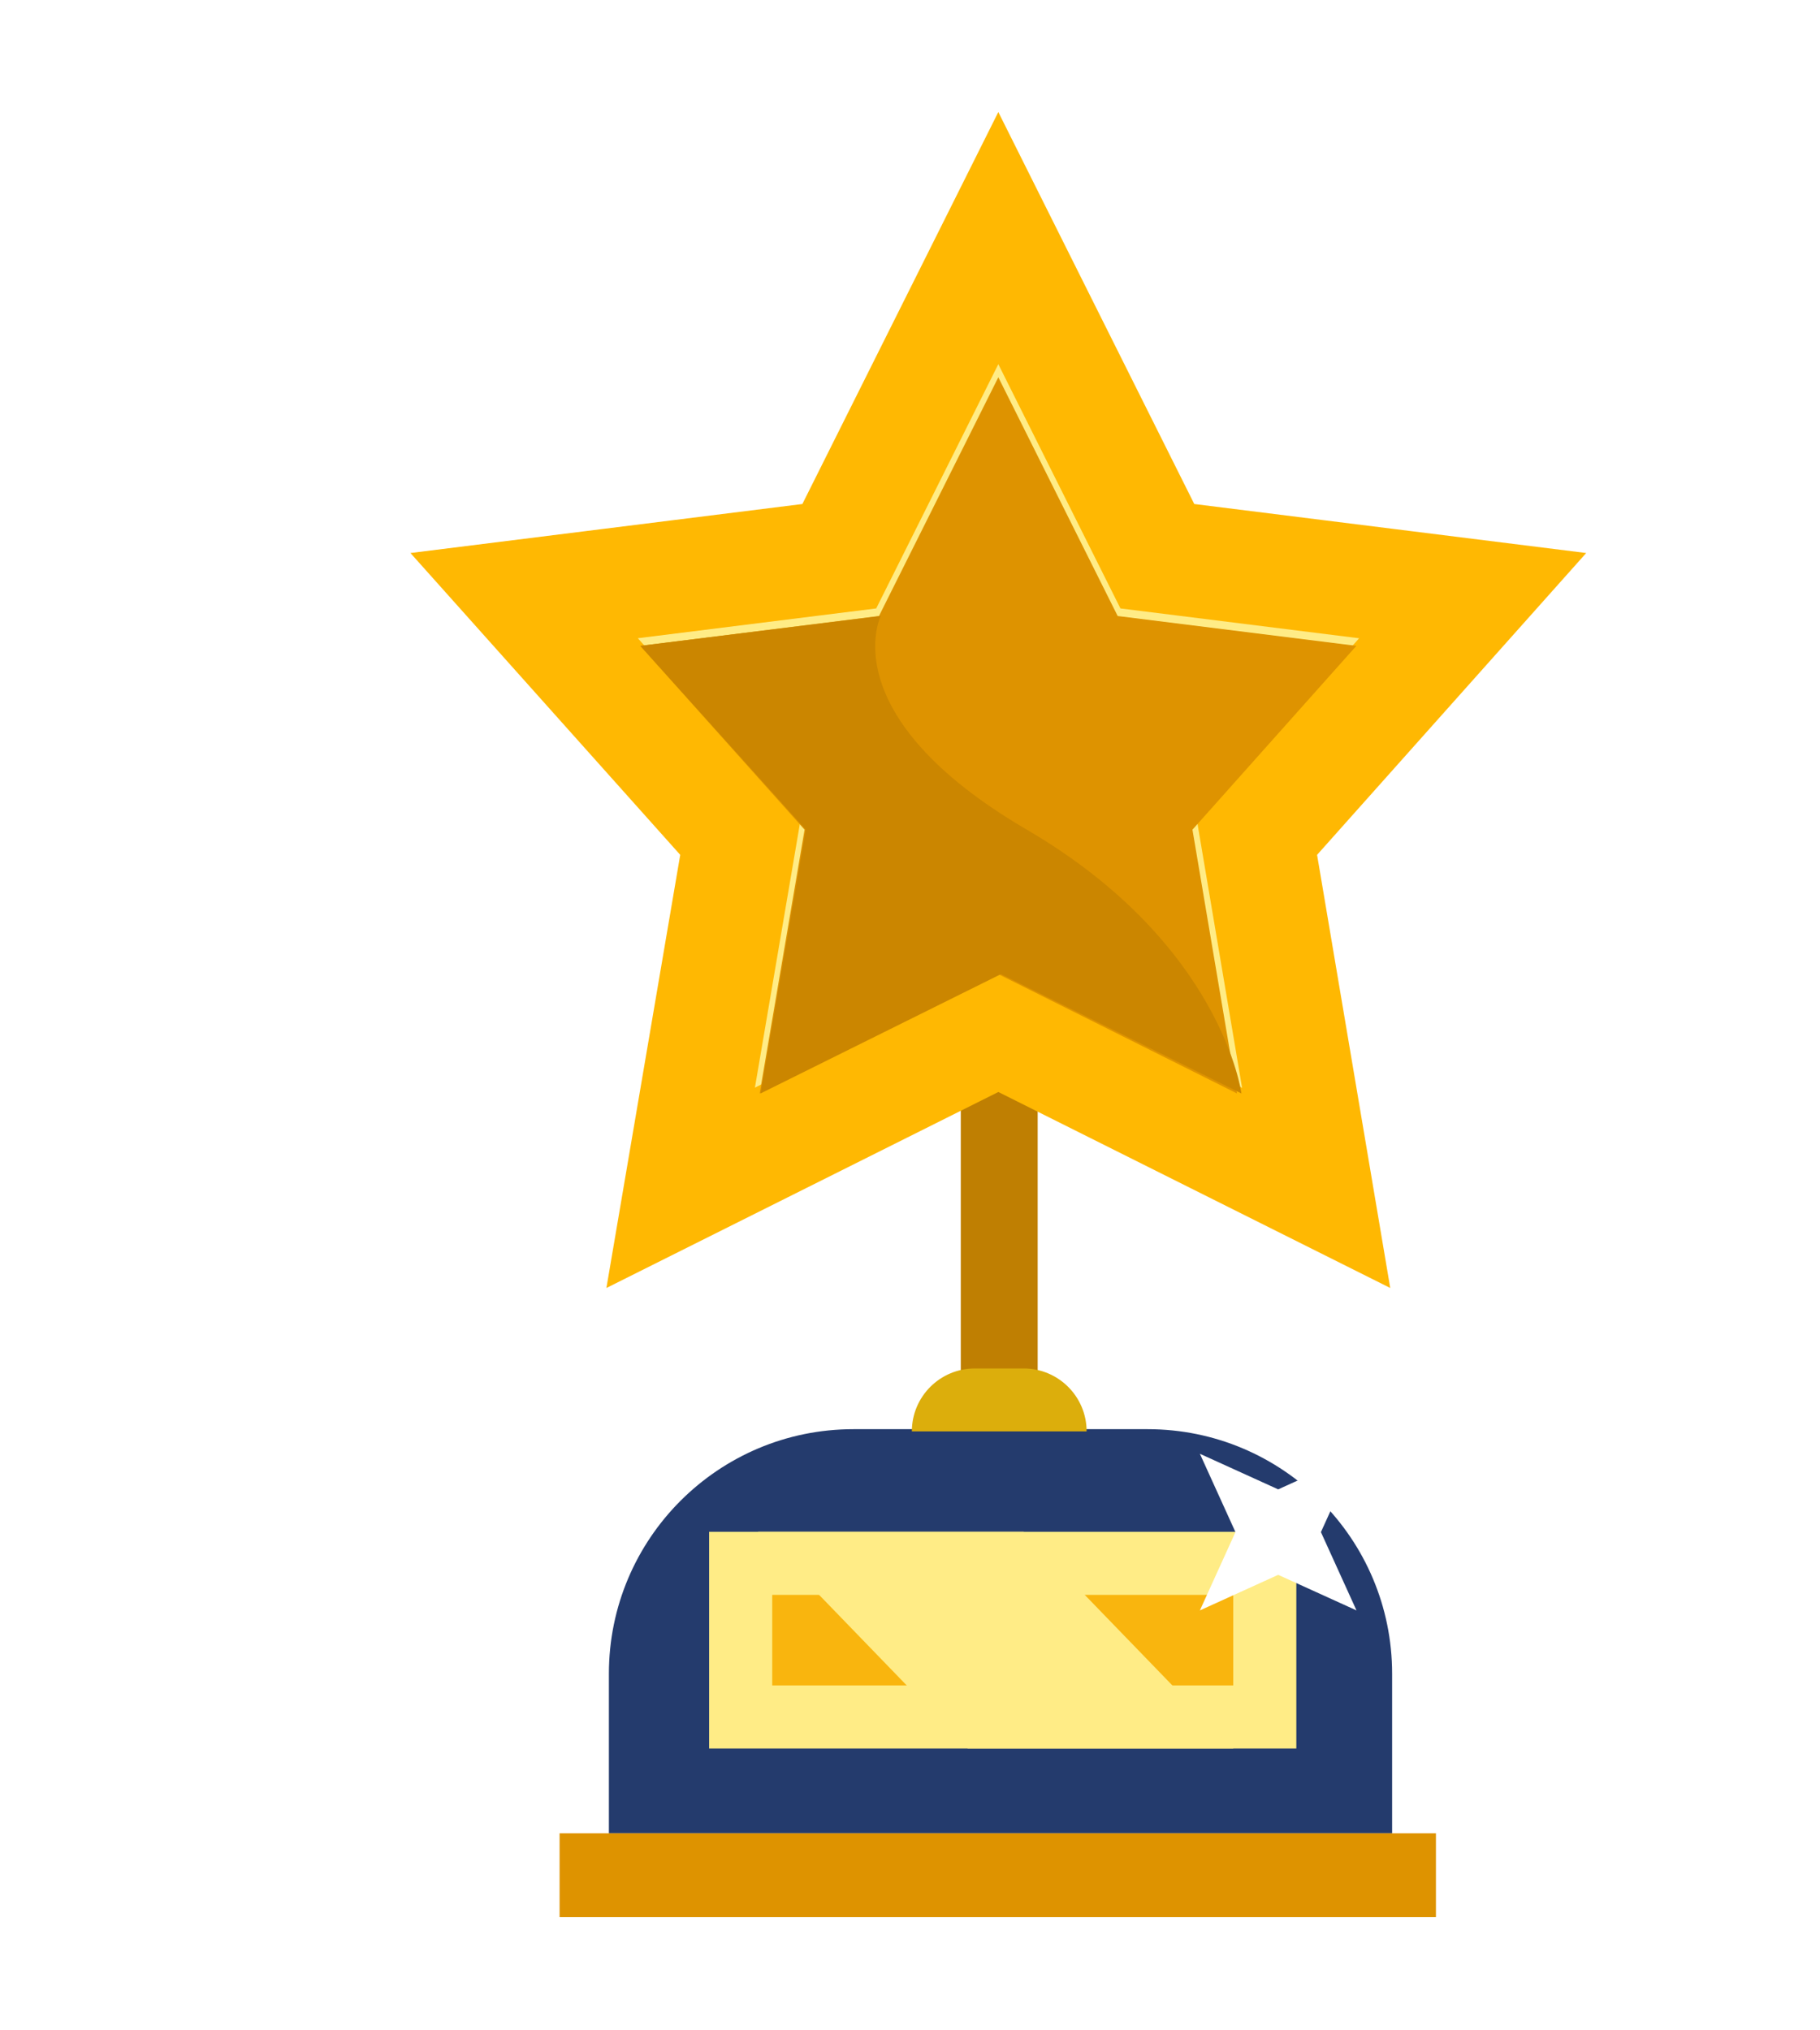 <svg width="113" height="126" viewBox="0 0 113 126" fill="none" xmlns="http://www.w3.org/2000/svg">
<g filter="url(#filter0_d_216_559)">
<rect x="54.169" y="58.633" width="4.774" height="21.268" fill="#BF7F02"/>
<path d="M32.321 98.418C32.321 90.033 39.118 83.236 47.502 83.236H65.769C74.153 83.236 80.95 90.033 80.95 98.418V108.321H32.321V98.418Z" fill="#243B6D"/>
<path d="M51.131 83.373C51.131 81.216 52.88 79.467 55.037 79.467H58.075C60.233 79.467 61.982 81.216 61.982 83.373V83.373H51.131V83.373Z" fill="#DCAE0C"/>
<rect x="40.503" y="91.564" width="32.541" height="9.538" fill="#F9B50E" stroke="#FFEC86" stroke-width="3.917"/>
<path d="M41.582 89.605H58.076L71.097 103.06H54.603L41.582 89.605Z" fill="#FFEC86"/>
<rect x="29.26" y="108.321" width="54.41" height="5.208" fill="#DE9300"/>
<path d="M56.5 9.297L65.536 27.37L66.374 29.045L68.233 29.277L85.951 31.492L73.679 45.253L72.56 46.508L72.84 48.166L76.234 68.258L58.065 59.174L56.5 58.391L54.935 59.174L36.777 68.253L40.2 48.171L40.483 46.508L39.359 45.25L27.059 31.491L44.767 29.277L46.626 29.045L47.464 27.37L56.5 9.297Z" fill="#FFEC86" stroke="#FFB802" stroke-width="7"/>
<path d="M56.5 17.937L63.91 32.757L78.729 34.609L68.553 46.02L71.32 62.396L56.5 54.986L41.681 62.396L44.471 46.02L34.271 34.609L49.09 32.757L56.5 17.937Z" fill="#DE9300"/>
<path d="M56.665 54.986L71.594 62.396C71.594 62.396 70.399 53.108 58.269 46.02C46.138 38.932 49.2 32.757 49.2 32.757L34.271 34.609L44.547 46.02L41.735 62.396L56.665 54.986Z" fill="#CB8600"/>
<path d="M69.014 94.487L71.223 89.625L69.014 84.763L73.876 86.972L78.738 84.763L76.529 89.625L78.738 94.487L73.876 92.278L69.014 94.487Z" fill="white"/>
</g>
<defs>
<filter id="filter0_d_216_559" x="19.216" y="0.688" width="85.536" height="124.594" filterUnits="userSpaceOnUse" color-interpolation-filters="sRGB">
<feFlood flood-opacity="0" result="BackgroundImageFix"/>
<feColorMatrix in="SourceAlpha" type="matrix" values="0 0 0 0 0 0 0 0 0 0 0 0 0 0 0 0 0 0 127 0" result="hardAlpha"/>
<feOffset dx="5.484" dy="5.484"/>
<feGaussianBlur stdDeviation="3.134"/>
<feComposite in2="hardAlpha" operator="out"/>
<feColorMatrix type="matrix" values="0 0 0 0 0 0 0 0 0 0 0 0 0 0 0 0 0 0 0.3 0"/>
<feBlend mode="normal" in2="BackgroundImageFix" result="effect1_dropShadow_216_559"/>
<feBlend mode="normal" in="SourceGraphic" in2="effect1_dropShadow_216_559" result="shape"/>
</filter>
</defs>
</svg>
